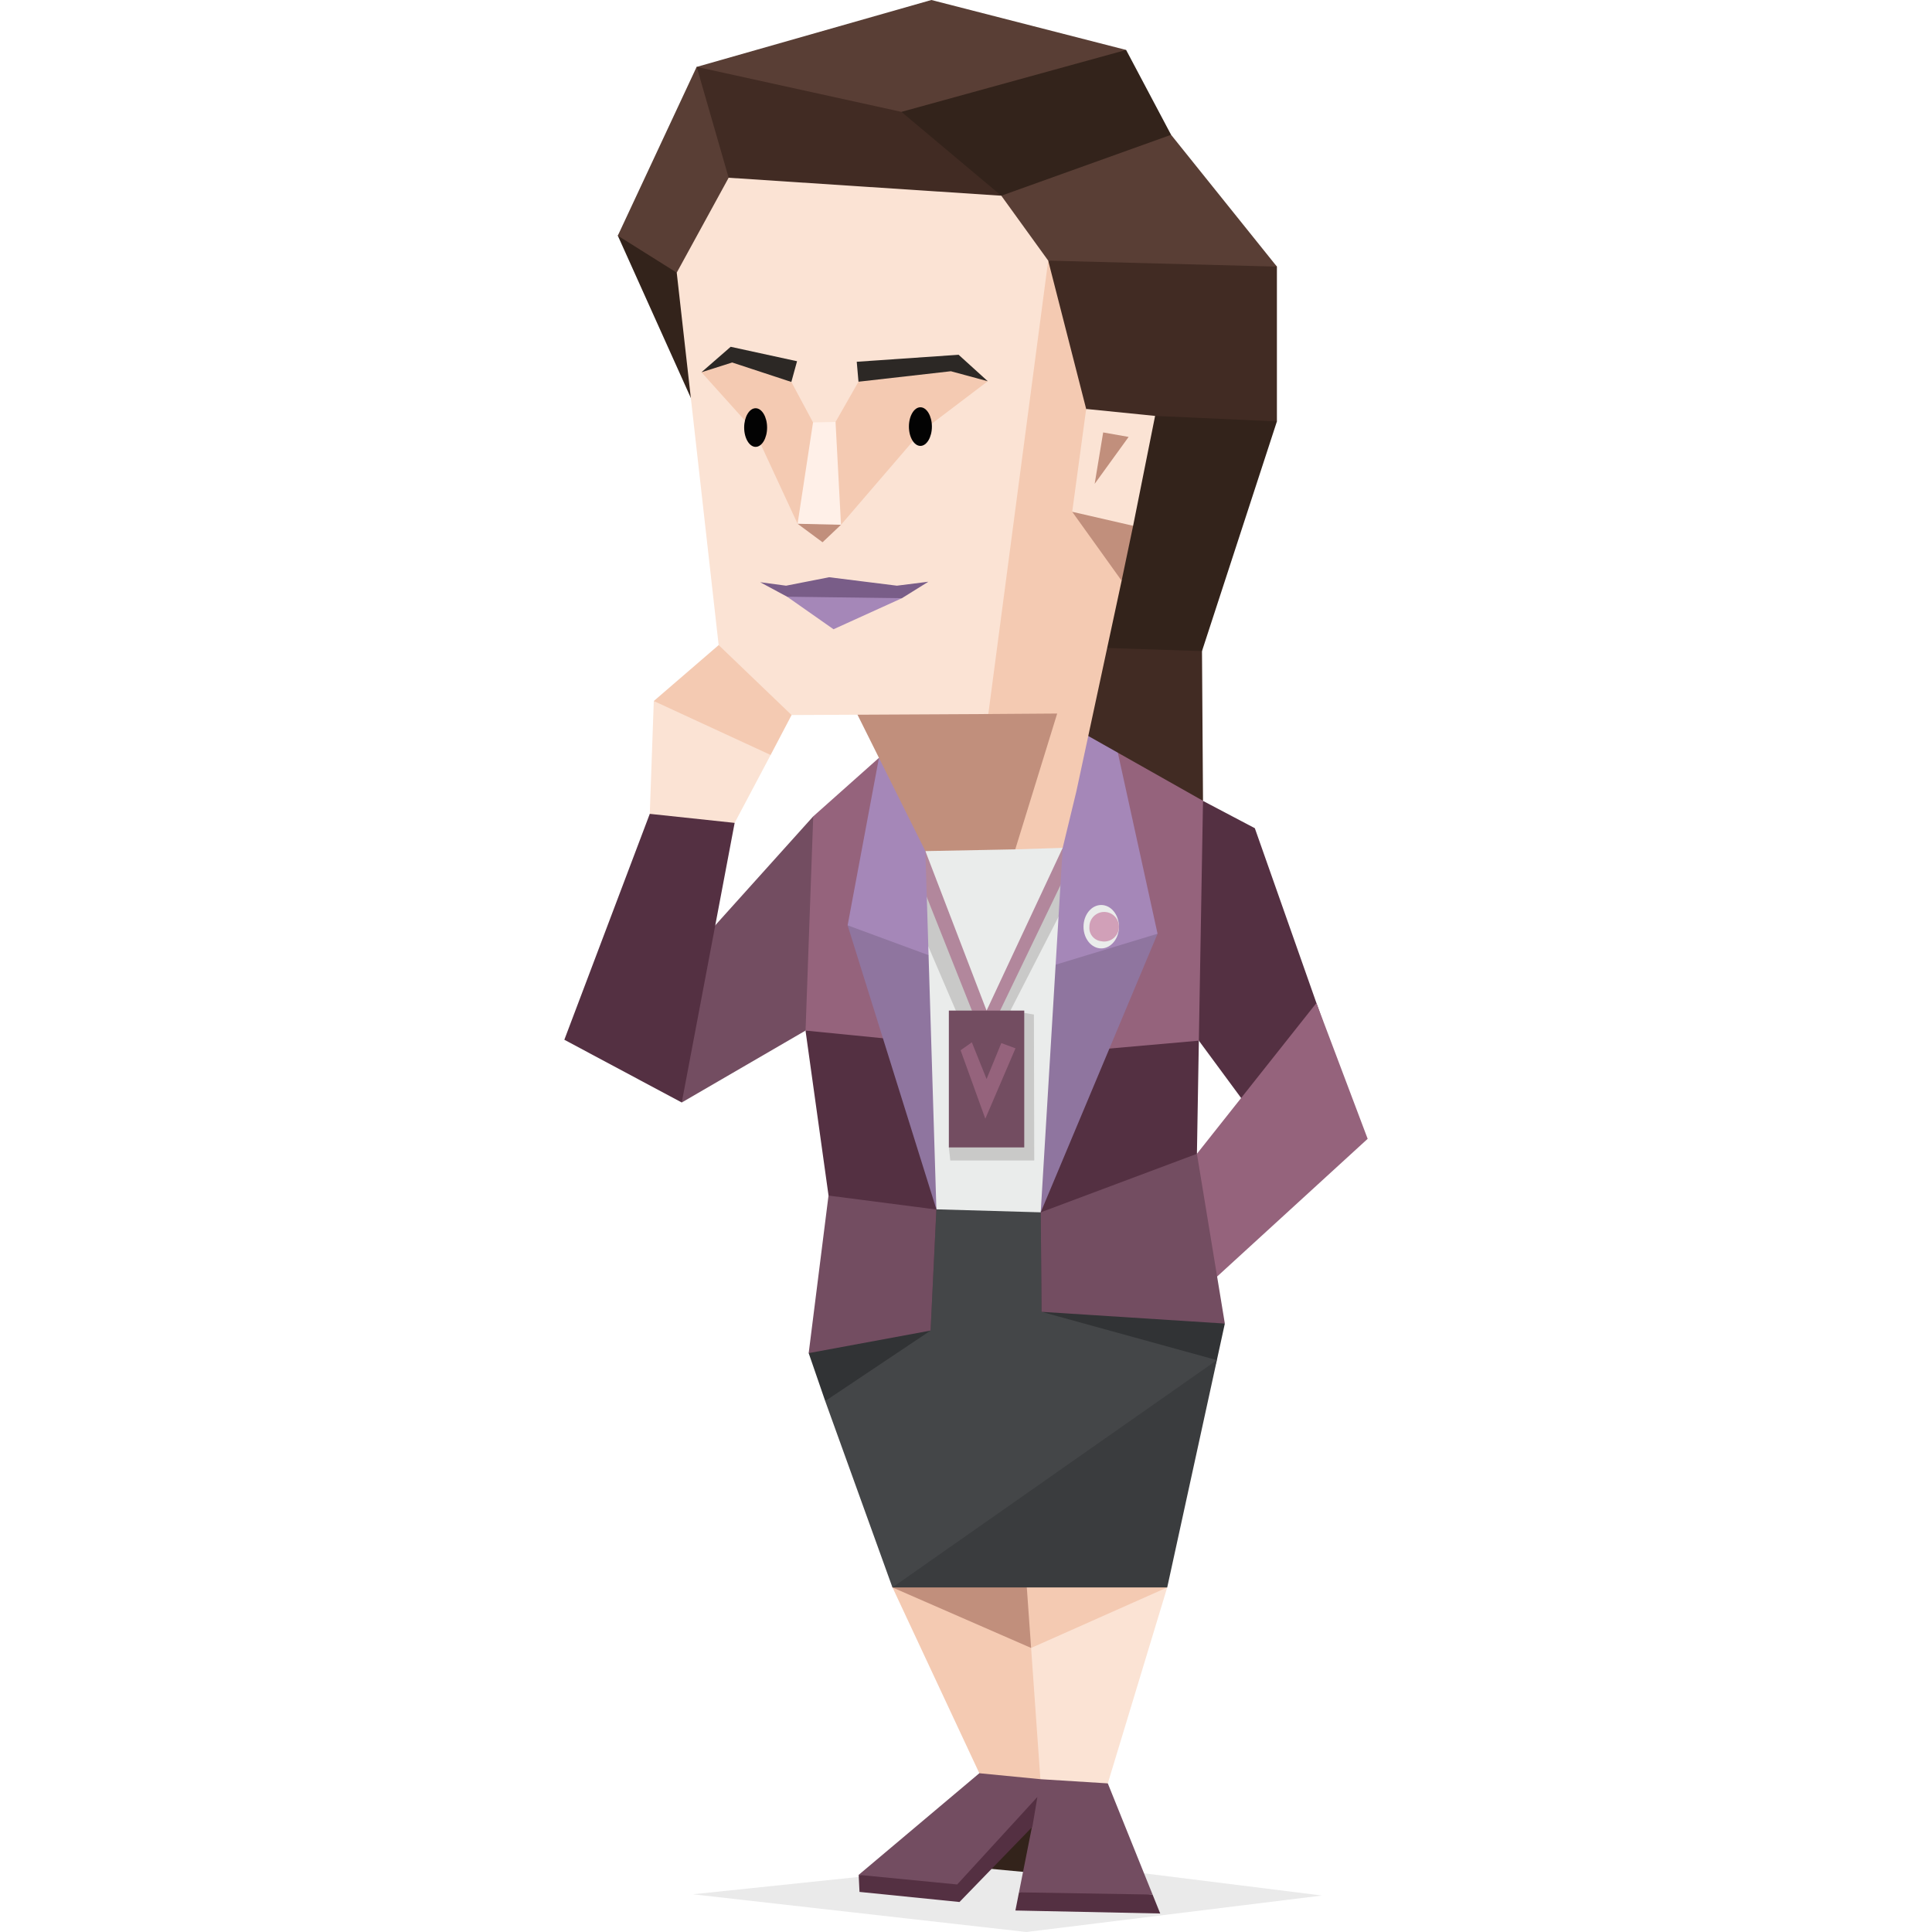 <svg id="Layer_1" data-name="Layer 1" xmlns="http://www.w3.org/2000/svg" viewBox="0 0 400 400"><defs><style>.cls-1{fill:#2c2b2b;opacity:0.1;}.cls-1,.cls-10,.cls-11,.cls-12,.cls-13,.cls-14,.cls-15,.cls-16,.cls-17,.cls-18,.cls-19,.cls-2,.cls-20,.cls-21,.cls-22,.cls-23,.cls-3,.cls-4,.cls-5,.cls-6,.cls-7,.cls-8,.cls-9{fill-rule:evenodd;}.cls-2{fill:#33231b;}.cls-24,.cls-3{fill:#734d61;}.cls-4{fill:#543042;}.cls-5{fill:#fbe3d4;}.cls-6{fill:#f4cab2;}.cls-7{fill:#c18f7c;}.cls-8{fill:#444648;}.cls-9{fill:#3a3c3e;}.cls-10{fill:#313335;}.cls-11{fill:#95637c;}.cls-12{fill:#eaeceb;}.cls-13{fill:#c9c9c8;}.cls-14{fill:#b2879c;}.cls-15{fill:#a587b8;}.cls-16{fill:#8f759f;}.cls-17{fill:#593e35;}.cls-18{fill:#412b23;}.cls-19{fill:#2c2825;}.cls-20{fill:#fff0e8;}.cls-21{fill:#030303;}.cls-22{fill:#795d88;}.cls-23{fill:#d1a0b8;}</style></defs><title>analysts_ENTJ_famous_fictional_jacqueline_a_sharp_from_house_of_cards</title><polygon class="cls-1" points="143.45 392.19 212.5 400 273.7 392.45 213.21 384.9 143.45 392.19"/><polygon class="cls-2" points="201.13 386.55 213.33 387.69 219.63 376.94 206.71 371.87 201.13 386.55"/><polygon class="cls-3" points="209.19 373.01 213.64 378.32 210.97 391.79 223 393.38 238.63 392.25 229.36 369.23 220.46 362.36 209.19 373.01"/><polygon class="cls-4" points="210.97 391.79 210.23 395.55 240.21 396.17 238.63 392.25 210.97 391.79"/><polygon class="cls-3" points="203.2 362.15 202.76 367.13 177.78 388.17 191.57 391.84 199.82 391.06 214.43 374.1 215.4 368.36 203.2 362.15"/><polygon class="cls-4" points="177.78 388.17 177.95 391.7 198.65 393.79 213.74 378.23 214.78 372.04 198.18 390.16 177.78 388.17"/><polygon class="cls-5" points="241.66 328.66 229.36 369.23 215.4 368.36 195.34 309.85 241.66 328.66"/><path class="cls-6" d="M233.22,318.91l8.44,9.75-28.18,12.53s-9-18.2-8.79-17.32S233.22,318.91,233.22,318.91Z"/><polygon class="cls-6" points="184.67 328.42 202.76 367.13 215.4 368.36 213.48 341.19 200.9 320.74 184.67 328.42"/><polygon class="cls-7" points="213.48 341.19 184.77 328.66 209.8 323.8 212.59 328.66 213.48 341.19"/><path class="cls-8" d="M179.21,280.07l-8.36,10,13.92,38.59,56.48-12.41,10.69-34.65s-21.66-45.15-24.34-44.33-43,3.24-43,3.24Z"/><polygon class="cls-9" points="184.77 328.66 241.66 328.66 251.94 281.6 184.77 328.66"/><polygon class="cls-10" points="231.74 262.63 215.47 251 215.65 271.6 251.94 281.6 253.59 274.03 231.74 262.63"/><polygon class="cls-10" points="167.43 280.15 170.85 290.07 192.67 275.48 193.87 250.38 167.43 280.15"/><polygon class="cls-3" points="183.35 239.13 193.87 250.38 192.67 275.48 167.43 280.15 171.54 247.49 183.35 239.13"/><polygon class="cls-4" points="244.29 168.99 249.07 165.82 259.8 171.47 273.86 211.38 263.88 236.71 232.09 193.6 244.29 168.99"/><polygon class="cls-11" points="283.16 235.78 244.29 271.34 247.81 238.88 272.55 207.66 283.16 235.78"/><polygon class="cls-3" points="240.16 232.05 247.81 238.88 253.59 274.03 215.65 271.6 215.47 251 240.16 232.05"/><polygon class="cls-4" points="248.21 215.46 247.81 238.88 215.47 251 207.12 184.55 248.21 215.46"/><polygon class="cls-11" points="235.61 146.46 249.07 165.82 248.21 215.46 218.91 218.04 218.91 218.04 226.16 148.4 235.61 146.46"/><path class="cls-12" d="M185.29,202.1l8.58,48.28,21.6.62,13.13-73s-14.52-7.76-15.5-8.07-30.81,1.66-30.81,1.66Z"/><path class="cls-13" d="M189.72,190.16l.13.32,9.89,23.05-3.29,24,.3,2.74,17.38,0-.07-30.22-4.86-.83,13.34-26-3.62-2.36-14.78,30.91S190.8,181,191.27,181,189.72,190.16,189.72,190.16Z"/><polygon class="cls-14" points="186.63 172.85 191.59 176.21 204.26 209.24 220.26 175.03 222.09 178.02 204.62 214.3 202.34 212.03 188.08 176.16 186.63 172.85"/><polygon class="cls-15" points="193.87 158.06 220.02 175.54 218.56 199.73 223.29 207.55 239.66 193.32 229.95 149.07 222.92 147.83 193.87 158.06"/><polygon class="cls-16" points="218.56 199.73 215.47 251 239.66 193.32 218.56 199.73"/><polygon class="cls-6" points="137.01 157.13 135.36 145.14 148.79 133.56 159.55 132.94 163.89 148.04 159.55 156.31 137.01 157.13"/><polygon class="cls-5" points="140.53 182.36 134.53 168.5 135.36 145.14 159.55 156.31 152.1 170.37 140.53 182.36"/><polygon class="cls-3" points="187.46 184.63 166.78 213.37 141.15 228.26 139.21 201.44 168.37 169.02 187.46 184.63"/><path class="cls-4" d="M173.4,207l-6.62,6.41,4.76,34.12,22.33,2.89s-10.1-43.29-8.48-43.42S173.4,207,173.4,207Z"/><polygon class="cls-11" points="190.56 164.58 181.98 156.9 168.37 169.02 166.78 213.37 187.67 215.44 184.56 174.71 190.56 164.58"/><polygon class="cls-15" points="198.83 164.37 191.59 176.21 192.25 197.76 185.29 202.1 175.49 191.58 181.98 156.9 198.83 164.37"/><polygon class="cls-16" points="192.25 197.76 193.87 250.38 175.49 191.58 192.25 197.76"/><polygon class="cls-2" points="139.08 35.98 127.91 48.79 148.38 94.28 163.06 59.96 139.08 35.98"/><path class="cls-17" d="M155.41,24.81l-11.16-11L127.91,48.79l12.2,7.66s19.45-7.6,20.68-9.1S155.41,24.81,155.41,24.81Z"/><path class="cls-18" d="M244.32,115.16l4.54,19.64.21,31-32-18.08s7.85-32.1,6.41-32S244.32,115.16,244.32,115.16Z"/><polygon class="cls-2" points="246.59 62.23 264.37 87.25 248.86 134.8 223.85 133.98 217.44 71.33 246.59 62.23"/><polygon class="cls-18" points="242.87 34.94 264.37 55.2 264.37 87.25 239.15 86.11 212.32 89.53 202.03 34.78 242.87 34.94"/><polygon class="cls-17" points="234.81 21.92 242.46 27.91 264.37 55.2 217.02 53.96 195.31 37.42 234.81 21.92"/><polygon class="cls-2" points="203.79 13.23 233.15 10.34 242.46 27.91 207.31 40.52 179.6 26.26 183.74 15.09 203.79 13.23"/><polygon class="cls-17" points="176.91 33.91 144.25 13.85 192.83 0 233.15 10.34 186.63 23.16 176.91 33.91"/><polygon class="cls-18" points="166.16 49.21 150.86 36.8 144.25 13.85 186.63 23.16 207.31 40.52 166.16 49.21"/><polygon class="cls-6" points="231.39 111.55 231.5 112.68 232.22 120.23 222.85 163.84 220.02 175.54 210.2 175.85 185.7 121.26 217.02 53.96 224.88 84.67 231.39 111.55"/><polygon class="cls-7" points="226.02 103.89 221.99 105.96 232.22 120.23 234.6 108.86 226.02 103.89"/><polygon class="cls-7" points="200.07 130.36 204.62 147.83 218.88 147.73 210.2 175.85 191.59 176.21 172.37 137.6 200.07 130.36"/><polygon class="cls-5" points="140.11 56.45 148.79 133.56 163.89 148.04 204.62 147.83 217.02 53.96 207.31 40.52 150.86 36.8 140.11 56.45"/><polygon class="cls-6" points="154.74 74.12 163.84 79.08 168.33 87.46 169.83 89.73 172.99 87.36 177.74 79.03 197.54 74.9 204.51 78.93 190.61 89.47 174.12 108.65 169.94 100.53 165.13 108.44 156.29 89.37 145.23 77.07 151.84 73.09 154.74 74.12"/><polygon class="cls-15" points="166.99 121.21 162.96 123.54 172.57 130.28 186.73 123.85 166.99 121.21"/><polygon class="cls-7" points="169.47 102.86 165.13 108.44 170.3 112.27 174.12 108.65 169.47 102.86"/><polygon class="cls-19" points="177.74 79.03 177.38 74.9 198.47 73.45 204.51 78.93 196.87 76.86 177.74 79.03"/><polygon class="cls-19" points="165.02 74.79 151.28 71.8 145.23 77.07 151.59 75.05 163.84 79.08 165.02 74.79"/><polygon class="cls-20" points="168.33 87.46 165.13 108.44 174.12 108.65 172.99 87.36 168.33 87.46"/><path class="cls-21" d="M156.44,92.52c1.31,0,2.38-1.81,2.38-4s-1.07-4-2.38-4-2.37,1.81-2.37,4S155.14,92.52,156.44,92.52Z"/><path class="cls-21" d="M190.56,92.32c1.31,0,2.38-1.81,2.38-4s-1.07-4-2.38-4-2.38,1.81-2.38,4S189.25,92.32,190.56,92.32Z"/><polygon class="cls-22" points="157.38 120.54 162.96 123.54 186.73 123.85 192.21 120.44 185.7 121.26 171.67 119.51 162.75 121.26 157.38 120.54"/><polygon class="cls-5" points="224.88 84.67 221.99 105.96 234.6 108.86 239.15 86.11 224.88 84.67"/><polygon class="cls-7" points="228.4 89.53 233.67 90.46 226.64 100.17 228.4 89.53"/><polygon class="cls-4" points="134.53 168.5 152.1 170.37 141.15 228.26 116.84 215.27 134.53 168.5"/><path class="cls-12" d="M228,196.36c2,0,3.67-2,3.67-4.49s-1.65-4.5-3.67-4.5-3.67,2-3.67,4.5S226,196.36,228,196.36Z"/><path class="cls-23" d="M228,194.87a3.06,3.06,0,1,0-2.45-3A2.77,2.77,0,0,0,228,194.87Z"/><rect class="cls-24" x="196.45" y="209.23" width="15.61" height="28.33"/><polygon class="cls-11" points="198.88 217.45 204 231.62 210.25 217.04 207.31 215.96 204.26 223.4 201.21 215.8 198.88 217.45"/></svg>